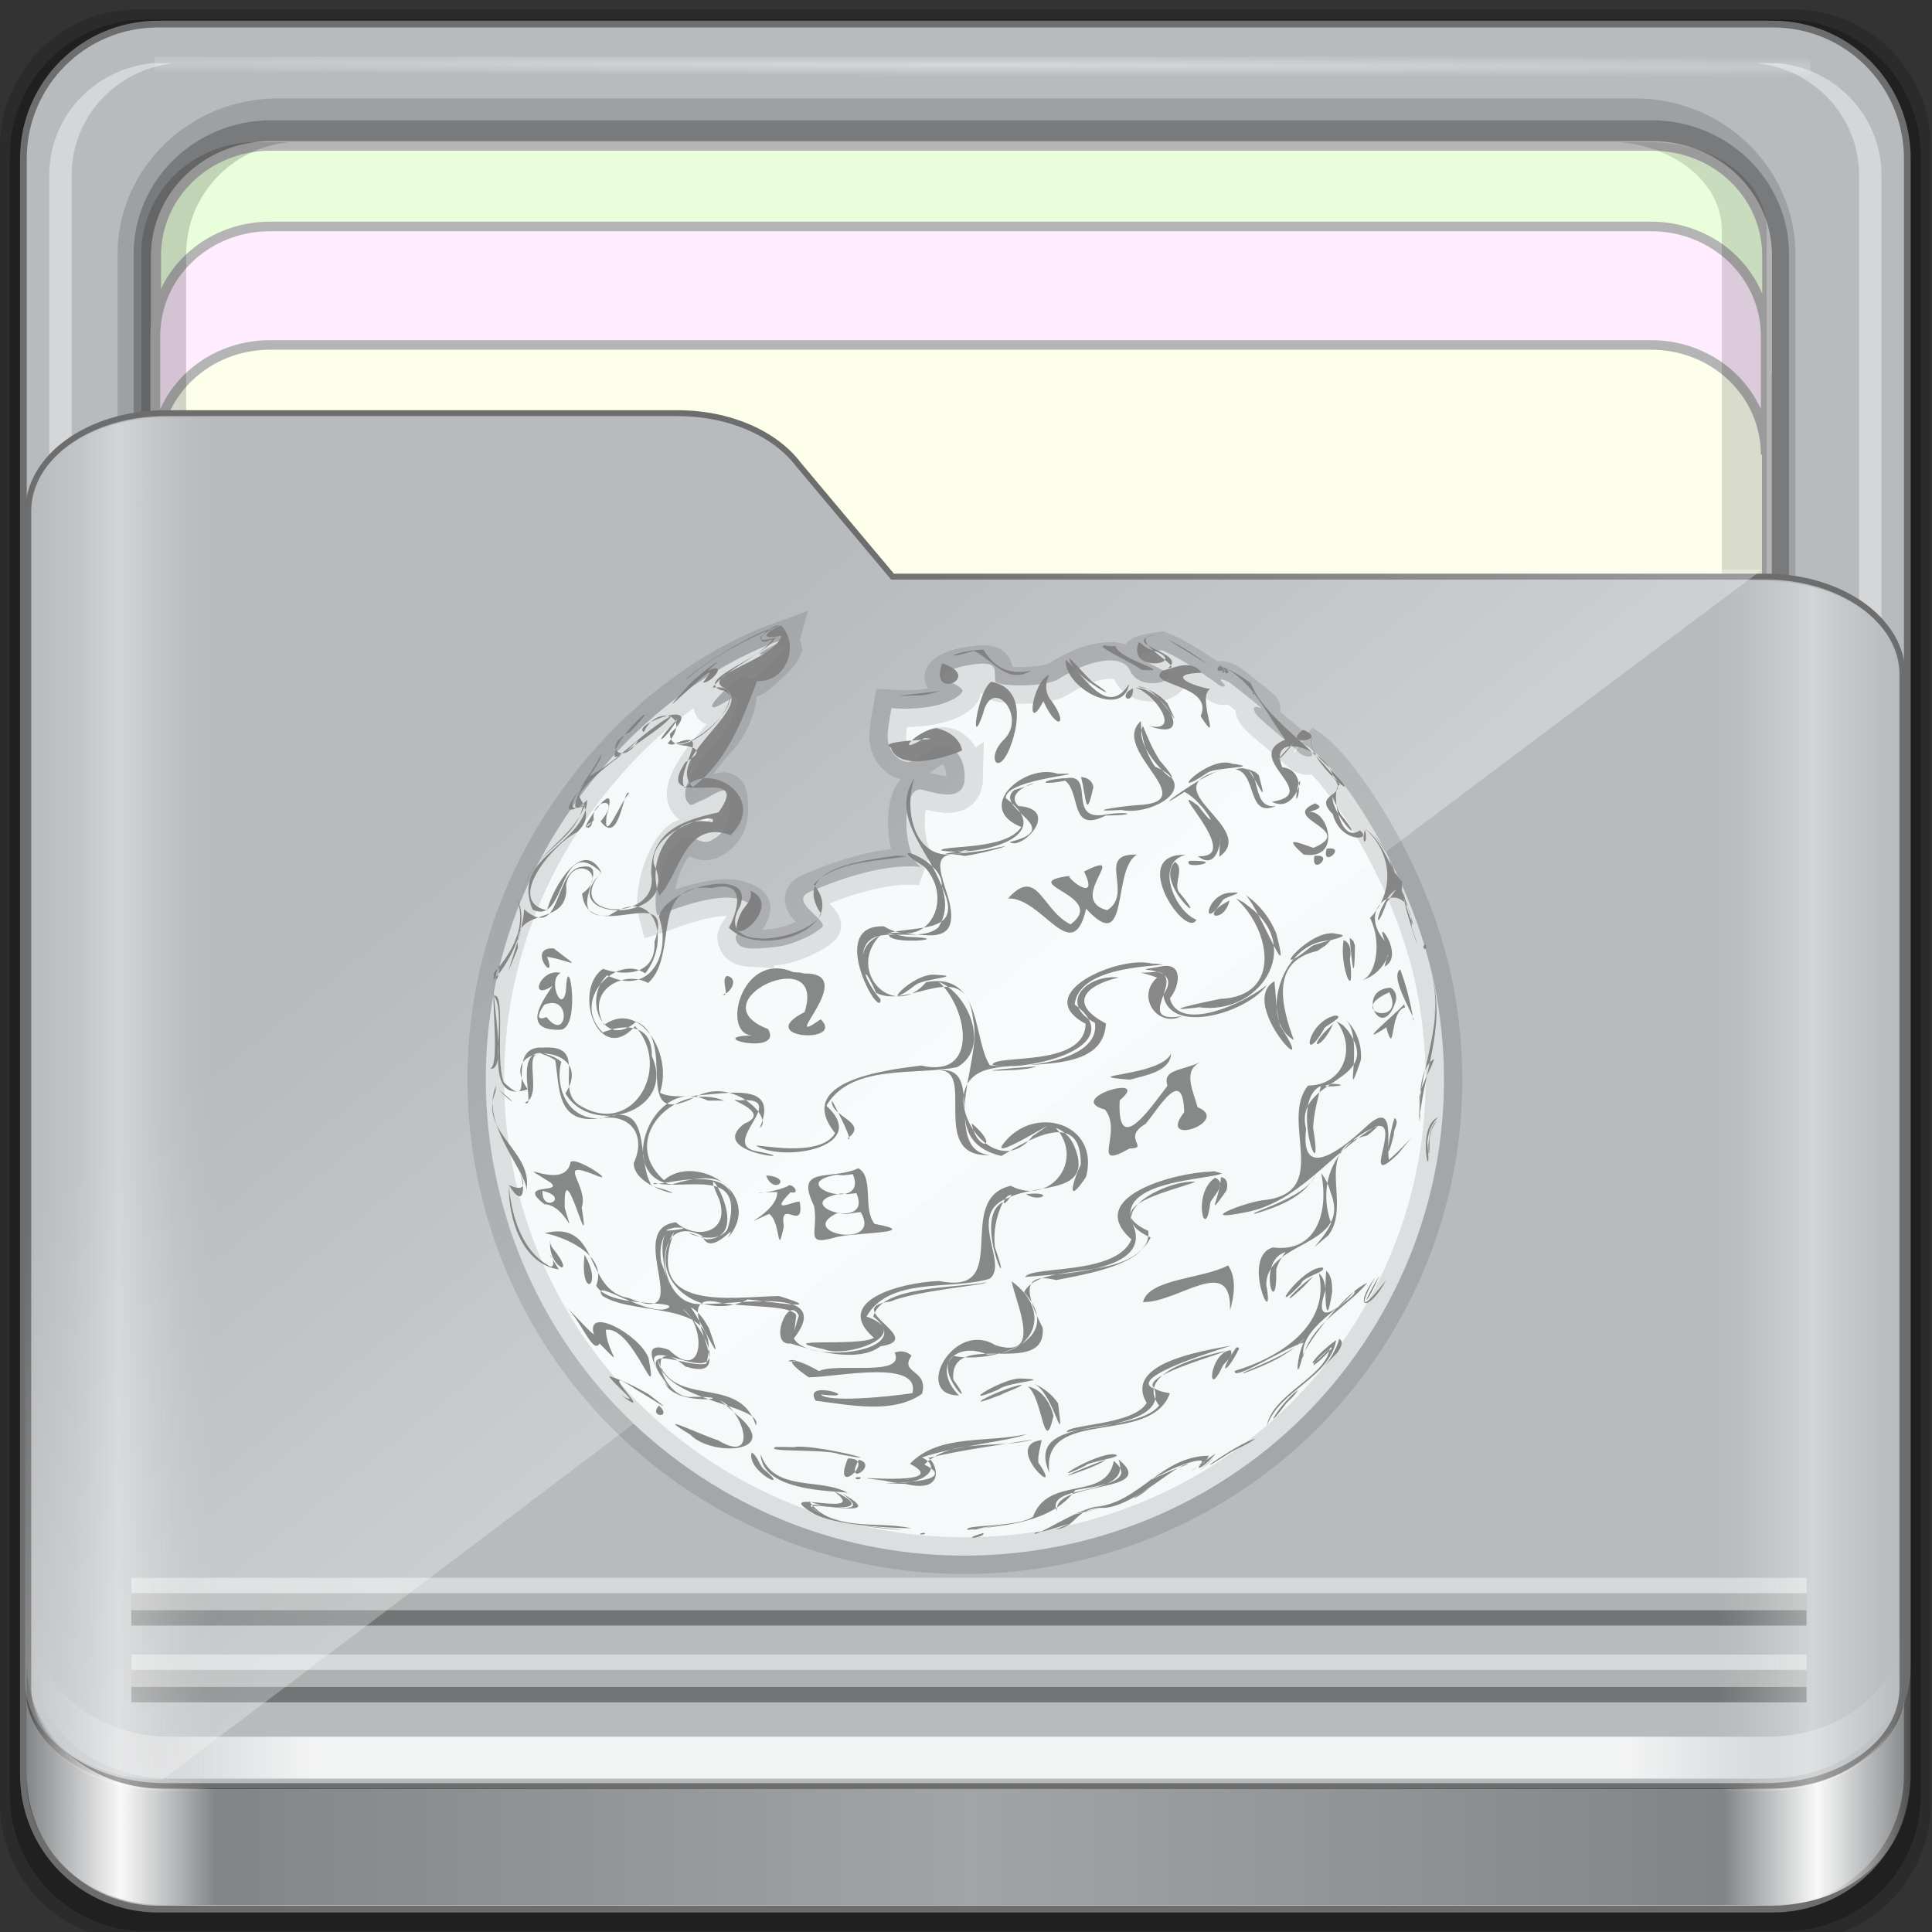<?xml version="1.0" encoding="UTF-8" standalone="no"?>
<!-- Created with Inkscape (http://www.inkscape.org/) -->

<svg
   xmlns:dc="http://purl.org/dc/elements/1.1/"
   xmlns:cc="http://creativecommons.org/ns#"
   xmlns:rdf="http://www.w3.org/1999/02/22-rdf-syntax-ns#"
   xmlns:svg="http://www.w3.org/2000/svg"
   xmlns="http://www.w3.org/2000/svg"
   xmlns:xlink="http://www.w3.org/1999/xlink"
   xmlns:sodipodi="http://sodipodi.sourceforge.net/DTD/sodipodi-0.dtd"
   xmlns:inkscape="http://www.inkscape.org/namespaces/inkscape"
   width="96px"
   height="96px"
   viewBox="0 0 64 64"
   version="1.1"
   id="SVGRoot"
   sodipodi:docname="folder-wiki.svg"
   inkscape:version="0.92.2 2405546, 2018-03-11">
  <rect x="0" y="0" width="64" height="64" fill="#333333" stroke="none"/>
  <sodipodi:namedview
     id="base"
     pagecolor="#ffffff"
     bordercolor="#666666"
     borderopacity="1.0"
     inkscape:pageopacity="0.0"
     inkscape:pageshadow="2"
     inkscape:zoom="2.758453"
     inkscape:cx="-26.498279"
     inkscape:cy="48"
     inkscape:document-units="px"
     inkscape:current-layer="g6119"
     showgrid="false"
     inkscape:showpageshadow="false"
     inkscape:pagecheckerboard="false"
     units="px"
     inkscape:window-width="1920"
     inkscape:window-height="994"
     inkscape:window-x="0"
     inkscape:window-y="21"
     inkscape:window-maximized="1"
     inkscape:lockguides="true"
     inkscape:grid-bbox="true"
     inkscape:snap-object-midpoints="true"
     inkscape:snap-page="true"
     inkscape:snap-grids="false"
     inkscape:snap-to-guides="false"
     inkscape:snap-global="false" />
  <defs
     id="defs2">
    <radialGradient
       gradientTransform="matrix(-0.007,0.689,-0.603,-0.006,82.605,-15.284)"
       gradientUnits="userSpaceOnUse"
       xlink:href="#linearGradient3414-6-1"
       id="radialGradient3038-0-9"
       fy="103.194"
       fx="74.607"
       r="71.078"
       cy="103.194"
       cx="74.607" />
    <linearGradient
       id="linearGradient3414-6-1">
      <stop
         offset="0"
         style="stop-color:#c8c8c8;stop-opacity:1"
         id="stop3416-8-1" />
      <stop
         offset="1"
         style="stop-color:#5a5a5a;stop-opacity:1"
         id="stop3418-7-9" />
    </linearGradient>
    <linearGradient
       id="linearGradient6139-0">
      <stop
         style="stop-color:#b4b9ba;stop-opacity:1"
         offset="0"
         id="stop6141-2" />
      <stop
         id="stop6151-0"
         offset="0.25"
         style="stop-color:#ffffff;stop-opacity:1;" />
      <stop
         id="stop6147-1"
         offset="0.5"
         style="stop-color:#98a0a2;stop-opacity:1" />
      <stop
         style="stop-color:#fbf9f9;stop-opacity:1;"
         offset="0.75"
         id="stop6149-4" />
      <stop
         style="stop-color:#b4b8ba;stop-opacity:1"
         offset="1"
         id="stop6143-4" />
    </linearGradient>
    <linearGradient
       id="linearGradient3832-0-6-1-1">
      <stop
         id="stop3834-6-3-7-1"
         offset="0"
         style="stop-color:#000000;stop-opacity:1;" />
      <stop
         style="stop-color:#000000;stop-opacity:0.588;"
         offset="0.1"
         id="stop3872-2-4" />
      <stop
         id="stop3844-6-2-7-6"
         offset="0.9"
         style="stop-color:#000000;stop-opacity:0.588;" />
      <stop
         id="stop3836-5-0-2-9"
         offset="1"
         style="stop-color:#000000;stop-opacity:1;" />
    </linearGradient>
    <linearGradient
       id="linearGradient3737">
      <stop
         id="stop3739"
         style="stop-color:#ffffff;stop-opacity:1"
         offset="0" />
      <stop
         id="stop3741"
         style="stop-color:#ffffff;stop-opacity:0"
         offset="1" />
    </linearGradient>
    <clipPath
       clipPathUnits="userSpaceOnUse"
       id="clipPath4156-4-1">
      <path
         style="opacity:0.6;fill:#ffffff;fill-opacity:1;stroke:none"
         d="m 27.046,-55.695 -14.214,13.321 h 0.061 l 15.653,21.771 10.231,-10.546 C 38.562,-32.302 27.468,-54.819 27.046,-55.695 Z M 9.647,-39.383 -5.241,-25.321 15.988,-7.806 26.372,-18.383 Z m 31.491,12.951 -9.741,9.714 8.945,12.458 7.781,-7.555 z m -49.84,4.379 -13.754,12.982 26.283,13.846 0.061,-0.062 -0.123,-0.062 L 13.599,-5.401 -8.702,-22.053 Z m 38.015,7.401 -9.803,9.775 11.579,9.559 7.628,-7.401 -8.669,-11.009 z m 20.187,5.674 -7.383,7.216 6.188,8.542 5.82,-6.137 z m -32.195,6.322 -9.557,9.498 13.662,7.185 7.934,-7.678 z m 23.312,2.374 -7.107,6.938 8.363,6.907 5.361,-5.674 -0.061,-0.092 -0.092,0.123 -6.464,-8.203 z m -8.73,8.542 -7.505,7.339 10.354,5.458 c 1.397,-1.321 5.675,-6.123 5.851,-6.322 z"
         id="path4158-0-8"
         inkscape:connector-curvature="0" />
    </clipPath>
    <radialGradient
       gradientTransform="matrix(-0.007,0.689,-0.603,-0.006,82.605,-15.284)"
       gradientUnits="userSpaceOnUse"
       xlink:href="#linearGradient3414-6-1"
       id="radialGradient3038-0-9-5"
       fy="103.194"
       fx="74.607"
       r="71.078"
       cy="103.194"
       cx="74.607" />
    <linearGradient
       id="linearGradient3298">
      <stop
         id="stop3300"
         offset="0"
         style="stop-color:#ffffff;stop-opacity:0.031" />
      <stop
         style="stop-color:#ffffff;stop-opacity:1;"
         offset="0.05"
         id="stop3302" />
      <stop
         id="stop3304"
         offset="0.1"
         style="stop-color:#ffffff;stop-opacity:0.024" />
      <stop
         style="stop-color:#ffffff;stop-opacity:0.281"
         offset="0.5"
         id="stop3306" />
      <stop
         id="stop3308"
         offset="0.9"
         style="stop-color:#fefefe;stop-opacity:0.016" />
      <stop
         style="stop-color:#ffffff;stop-opacity:1;"
         offset="0.95"
         id="stop3310" />
      <stop
         id="stop3312"
         offset="1"
         style="stop-color:#fdfdfd;stop-opacity:0" />
    </linearGradient>
    <linearGradient
       id="linearGradient4188">
      <stop
         id="stop4190"
         offset="0"
         style="stop-color:#ffffff;stop-opacity:0;" />
      <stop
         style="stop-color:#ffffff;stop-opacity:1;"
         offset="0.15"
         id="stop4198" />
      <stop
         style="stop-color:#ffffff;stop-opacity:1;"
         offset="0.85"
         id="stop4196" />
      <stop
         id="stop4192"
         offset="1"
         style="stop-color:#ffffff;stop-opacity:0;" />
    </linearGradient>
    <linearGradient
       id="linearGradient3832">
      <stop
         id="stop3834"
         offset="0"
         style="stop-color:#d8d8d8;stop-opacity:0;" />
      <stop
         style="stop-color:#ffffff;stop-opacity:1;"
         offset="0.05"
         id="stop3842" />
      <stop
         id="stop3846"
         offset="0.1"
         style="stop-color:#d8d8d8;stop-opacity:0;" />
      <stop
         style="stop-color:#d8d8d8;stop-opacity:0;"
         offset="0.5"
         id="stop3840" />
      <stop
         id="stop3844"
         offset="0.9"
         style="stop-color:#d8d8d8;stop-opacity:0;" />
      <stop
         style="stop-color:#ffffff;stop-opacity:1;"
         offset="0.95"
         id="stop3848" />
      <stop
         id="stop3836"
         offset="1"
         style="stop-color:#d8d8d8;stop-opacity:0;" />
    </linearGradient>
    <linearGradient
       id="linearGradient4012">
      <stop
         id="stop4014"
         offset="0"
         style="stop-color:#9a9a9a;stop-opacity:1;" />
      <stop
         id="stop4016"
         offset="1"
         style="stop-color:#6e6e6e;stop-opacity:1;" />
    </linearGradient>
    <linearGradient
       y2="80.625"
       x2="89.75"
       y1="80.625"
       x1="6.25"
       gradientTransform="matrix(1.115,0,0,1.115,6.597,1043.355)"
       gradientUnits="userSpaceOnUse"
       id="linearGradient3891"
       xlink:href="#linearGradient4188"
       inkscape:collect="always" />
    <linearGradient
       y2="84.063"
       x2="95.496"
       y1="84.063"
       x1="1.121"
       gradientUnits="userSpaceOnUse"
       id="linearGradient3893"
       xlink:href="#linearGradient3298"
       inkscape:collect="always"
       gradientTransform="matrix(0.993,0,0,0.981,12.165,1055.322)" />
    <linearGradient
       inkscape:collect="always"
       xlink:href="#linearGradient3737"
       id="linearGradient3391"
       gradientUnits="userSpaceOnUse"
       x1="44.726"
       y1="59.746"
       x2="22.635"
       y2="34.832"
       gradientTransform="matrix(0.993,0,0,0.981,11.828,1054.893)" />
    <linearGradient
       y2="47.473"
       x2="89.924"
       y1="47.473"
       x1="6.076"
       gradientTransform="matrix(1.115,0,0,1.036,-5.522,2.796)"
       gradientUnits="userSpaceOnUse"
       id="linearGradient3889"
       xlink:href="#linearGradient3832"
       inkscape:collect="always" />
    <radialGradient
       r="36.916"
       fy="-187.511"
       fx="44.659"
       cy="-187.511"
       cx="44.659"
       gradientTransform="matrix(1.699,0.004,-9.9578932e-5,0.014,-31.242,-184.992)"
       gradientUnits="userSpaceOnUse"
       id="radialGradient3885"
       xlink:href="#linearGradient3737"
       inkscape:collect="always" />
  </defs>
  <g
     id="layer1"
     inkscape:groupmode="layer"
     inkscape:label="Layer 1">
    <g
       id="g938"
       transform="matrix(0.984,0,0,0.963,-3.199,-18.562)">
      <g
         id="g1521"
         transform="matrix(0.995,0,0,1,0.645,-1.038)">
        <g
           id="g852">
          <g
             transform="matrix(0.612,0,0,0.622,-69.35,-604.465)"
             id="layer1-6"
             inkscape:label="Livello 1">
            <g
               transform="translate(21.917,-6.744)"
               inkscape:label="Livello 1"
               id="layer1-3">
              <g
                 transform="translate(-0.149,1026.105)"
                 style="display:inline"
                 id="g2574">
                <g
                   id="g1310"
                   transform="translate(95.789,134.294)" />
              </g>
            </g>
          </g>
          <g
             transform="matrix(0.639,0,0,0.65,-1.461,60.579)"
             style="display:inline"
             id="g4616">
            <g
               inkscape:label="Base"
               id="layer1-60"
               transform="matrix(1.065,0,0,1.065,6.38,-1154.695)">
              <g
                 id="g1835"
                 transform="translate(-12.119,-22.917)">
                <path
                   style="display:inline;opacity:0.15;fill:#000000;fill-opacity:1;fill-rule:nonzero;stroke:none;stroke-width:0.987;enable-background:new"
                   d="M 101.261,1049.437 H 18.976 c -3.799,0 -6.857,3.058 -6.857,6.857 v 82.286 c 0,3.799 3.058,6.857 6.857,6.857 h 82.286 c 3.799,0 6.857,-3.058 6.857,-6.857 v -82.286 c 0,-3.799 -3.058,-6.857 -6.857,-6.857 z"
                   id="path3897"
                   inkscape:connector-curvature="0" />
                <path
                   inkscape:connector-curvature="0"
                   id="path3895"
                   d="M 100.833,1049.937 H 19.404 c -3.759,0 -6.786,3.026 -6.786,6.786 v 81.429 c 0,3.759 3.026,6.786 6.786,6.786 h 81.429 c 3.759,0 6.786,-3.026 6.786,-6.786 v -81.429 c 0,-3.759 -3.026,-6.786 -6.786,-6.786 z"
                   style="display:inline;opacity:0.25;fill:#000000;fill-opacity:1;fill-rule:nonzero;stroke:none;stroke-width:0.987;enable-background:new" />
              </g>
            </g>
            <g
               id="layer7"
               inkscape:label="spalla"
               transform="matrix(1.065,0,0,1.065,6.38,-61.914)">
              <path
                 style="display:inline;fill:#b7bbbe  ;fill-opacity:1;fill-rule:nonzero;stroke:#6d6d6d;stroke-width:0.335;stroke-miterlimit:4;stroke-dasharray:none;stroke-opacity:1;enable-background:new"
                 d="M 88.142,1.166 H 7.858 c -3.706,0 -6.69,2.984 -6.69,6.691 v 80.287 c 0,3.707 2.984,6.691 6.69,6.691 h 80.283 c 3.706,0 6.69,-2.984 6.69,-6.691 V 7.856 c 0,-3.707 -2.984,-6.691 -6.69,-6.691 z"
                 id="rect2419-1"
                 inkscape:connector-curvature="0" />
            </g>
            <g
               id="layer6"
               inkscape:label="interno"
               transform="matrix(1.065,0,0,1.065,6.38,-61.914)">
              <g
                 id="g4855"
                 transform="matrix(0,-1.086,1.115,0,-0.948,206.754)"
                 style="enable-background:new">
                <path
                   sodipodi:nodetypes="sssssssss"
                   inkscape:connector-curvature="0"
                   id="path4843"
                   d="m 117.219,6.098 c -3.921,0 -7.125,3.204 -7.125,7.125 v 60.562 c 0,3.921 3.204,7.125 7.125,7.125 h 61.562 c 3.921,0 7.125,-3.204 7.125,-7.125 v -60.562 c 0,-3.921 -3.204,-7.125 -7.125,-7.125 z"
                   style="color:#000000;font-style:normal;font-variant:normal;font-weight:normal;font-stretch:normal;font-size:medium;line-height:normal;font-family:Sans;-inkscape-font-specification:Sans;text-indent:0;text-align:start;text-decoration:none;text-decoration-line:none;letter-spacing:normal;word-spacing:normal;text-transform:none;writing-mode:lr-tb;direction:ltr;baseline-shift:baseline;text-anchor:start;display:inline;overflow:visible;visibility:visible;opacity:0.137;fill:#000000;fill-opacity:1;fill-rule:nonzero;stroke:none;stroke-width:2;marker:none;enable-background:accumulate" />
                <path
                   style="color:#000000;font-style:normal;font-variant:normal;font-weight:normal;font-stretch:normal;font-size:medium;line-height:normal;font-family:Sans;-inkscape-font-specification:Sans;text-indent:0;text-align:start;text-decoration:none;text-decoration-line:none;letter-spacing:normal;word-spacing:normal;text-transform:none;writing-mode:lr-tb;direction:ltr;baseline-shift:baseline;text-anchor:start;display:inline;overflow:visible;visibility:visible;opacity:0.245;fill:#000000;fill-opacity:1;fill-rule:nonzero;stroke:none;stroke-width:2;marker:none;enable-background:accumulate"
                   d="m 117.219,6.813 c -3.379,0 -6.125,2.746 -6.125,6.125 v 61.562 c 0,3.379 2.746,6.125 6.125,6.125 h 61.562 c 3.379,0 6.125,-2.746 6.125,-6.125 v -61.562 c 0,-3.379 -2.746,-6.125 -6.125,-6.125 z"
                   id="path4849"
                   inkscape:connector-curvature="0"
                   sodipodi:nodetypes="sssssssss" />
                <path
                   style="display:inline;fill:#fdffeb;fill-opacity:1;fill-rule:nonzero;stroke:#b4b4b4;stroke-width:0.437;stroke-miterlimit:4;stroke-dasharray:none;stroke-opacity:1"
                   d="m 183.704,12.925 c 0,-2.843 -2.242,-5.119 -5.026,-5.119 h -30.722 c 2.784,0 5.026,2.276 5.026,5.119 v 61.594 c 0,2.843 -2.242,5.119 -5.026,5.119 h 30.722 c 2.784,0 5.026,-2.276 5.026,-5.119 z"
                   id="path4046"
                   inkscape:connector-curvature="0" />
                <path
                   inkscape:connector-curvature="0"
                   id="path4815"
                   d="m 115.708,79.154 v 1 c 0.262,2.594 2.46,4.594 5.125,4.594 h 61.562 c 2.665,0 4.863,-2 5.125,-4.594 v -1 c -0.262,2.594 -2.46,4.594 -5.125,4.594 h -61.562 c -2.665,0 -4.863,-2 -5.125,-4.594 z"
                   style="display:inline;opacity:0.4;fill:#ffffff;fill-opacity:1;fill-rule:nonzero;stroke:none" />
                <path
                   inkscape:connector-curvature="0"
                   id="path4820"
                   d="m 116.688,7.813 c -2.594,0.262 -4.594,2.46 -4.594,5.125 v 0.469 c 0.262,-2.594 2.46,-4.594 5.125,-4.594 h 61.562 c 2.665,0 4.863,2 5.125,4.594 v -0.469 c 0,-2.843 -2.282,-5.125 -5.125,-5.125 h -61.562 c -0.178,0 -0.358,-0.017 -0.531,0 z"
                   style="display:inline;opacity:0.5;fill:#ffffff;fill-opacity:1;fill-rule:nonzero;stroke:none" />
                <path
                   style="display:inline;opacity:0.4;fill:#ffffff;fill-opacity:1;fill-rule:nonzero;stroke:none"
                   d="m 115.708,8.643 v -1 c 0.262,-2.594 2.46,-4.594 5.125,-4.594 h 61.562 c 2.665,0 4.863,2 5.125,4.594 v 1 c -0.262,-2.594 -2.46,-4.594 -5.125,-4.594 h -61.562 c -2.665,0 -4.863,2 -5.125,4.594 z"
                   id="path3896"
                   inkscape:connector-curvature="0" />
                <rect
                   style="opacity:0.426;fill:url(#radialGradient3885);fill-opacity:1;stroke:none"
                   id="rect3902"
                   width="73.831"
                   height="0.907"
                   x="7.743"
                   y="-187.827"
                   transform="rotate(90)" />
                <path
                   inkscape:connector-curvature="0"
                   id="path3899"
                   d="m 183.733,12.934 c 0,-2.843 -2.242,-5.119 -5.026,-5.119 h -5.422 c 2.784,0 5.026,2.276 5.026,5.119 v 61.594 c 0,2.843 -2.242,5.119 -5.026,5.119 h 5.422 c 2.784,0 5.026,-2.276 5.026,-5.119 z"
                   style="display:inline;fill:#e9ffdb;fill-opacity:1;fill-rule:nonzero;stroke:#b4b4b4;stroke-width:0.437;stroke-miterlimit:4;stroke-dasharray:none;stroke-opacity:1" />
                <path
                   style="display:inline;fill:#ffecfe;fill-opacity:1;fill-rule:nonzero;stroke:#b4b4b4;stroke-width:0.437;stroke-miterlimit:4;stroke-dasharray:none;stroke-opacity:1"
                   d="m 180.049,12.896 c 0,-2.842 -2.242,-5.117 -5.026,-5.117 h -5.422 c 2.784,0 5.026,2.275 5.026,5.117 v 61.576 c 0,2.842 -2.242,5.117 -5.026,5.117 h 5.422 c 2.784,0 5.026,-2.275 5.026,-5.117 z"
                   id="path3086"
                   inkscape:connector-curvature="0" />
                <path
                   inkscape:connector-curvature="0"
                   id="path4810"
                   d="m 127.618,73.032 v 1.469 c 0,2.843 1.789,5.125 4.017,5.125 h 48.254 c 2.228,0 4.017,-2.282 4.017,-5.125 v -1.469 c -0.205,2.594 -1.928,4.594 -4.017,4.594 h -48.254 c -2.089,0 -3.812,-2 -4.017,-4.594 z"
                   style="display:inline;opacity:0.138;fill:#000000;fill-opacity:1;fill-rule:nonzero;stroke:none" />
                <path
                   style="display:inline;opacity:0.169;fill:#000000;fill-opacity:1;fill-rule:nonzero;stroke:none"
                   d="m 112.094,13.748 v -1.469 c 0,-2.843 2.282,-5.125 5.125,-5.125 h 61.562 c 2.843,0 5.125,2.282 5.125,5.125 v 1.469 c -0.262,-2.594 -2.46,-4.594 -5.125,-4.594 h -61.562 c -2.665,0 -4.863,2 -5.125,4.594 z"
                   id="path3898"
                   inkscape:connector-curvature="0" />
              </g>
            </g>
            <g
               id="layer5"
               inkscape:label="tasca"
               transform="matrix(1.065,0,0,1.065,6.38,-61.914)">
              <path
                 sodipodi:nodetypes="ssssssccssss"
                 inkscape:connector-curvature="0"
                 id="path4187"
                 d="m 1.411,83.85 c 0,2.7 3.041,4.873 6.818,4.873 H 87.771 c 3.777,0 6.818,-2.173 6.818,-4.873 V 33.495 c 0,-2.7 -3.041,-4.873 -6.818,-4.873 H 44.378 L 39.691,23.038 C 38.539,21.519 36.286,20.5 33.69,20.5 H 8.229 c -3.777,0 -6.818,2.173 -6.818,4.873 z"
                 style="display:inline;fill:#b7bbbe  ;fill-opacity:1;fill-rule:nonzero;stroke:#6d6d6d;stroke-width:0.294;stroke-miterlimit:4;stroke-dasharray:none;stroke-opacity:1;enable-background:new" />
            </g>
            <g
               id="layer3"
               inkscape:label="ombre-luci"
               style="display:inline"
               transform="matrix(1.065,0,0,1.065,6.38,-61.914)">
              <g
                 id="g1041"
                 transform="matrix(1,0,0,0.933,0,6.327)">
                <g
                   id="g913"
                   transform="translate(-11.94,-1049.596)">
                  <path
                     style="display:inline;opacity:0.831;fill:url(#linearGradient3891);fill-opacity:1;fill-rule:nonzero;stroke:none;stroke-width:1.115;enable-background:new"
                     d="m 13.566,1129.008 v 2.23 c 0,3.49 3.056,6.272 6.83,6.272 h 79.447 c 3.774,0 6.83,-2.782 6.83,-6.272 v -2.23 c 0,3.49 -3.056,6.272 -6.83,6.272 H 20.395 c -3.774,0 -6.83,-2.782 -6.83,-6.272 z"
                     id="path4045"
                     inkscape:connector-curvature="0" />
                  <path
                     inkscape:connector-curvature="0"
                     id="path4114"
                     d="m 18.476,1132.583 h 83.286 v 0 0"
                     style="opacity:0.375;fill:none;stroke:#000000;stroke-width:1.727px;stroke-linecap:butt;stroke-linejoin:miter;stroke-opacity:1;enable-background:new" />
                  <path
                     style="opacity:0.435;fill:none;stroke:#ffffff;stroke-width:1.727px;stroke-linecap:butt;stroke-linejoin:miter;stroke-opacity:1;enable-background:new"
                     d="m 18.476,1131.766 h 83.286 v 0 0"
                     id="path4110"
                     inkscape:connector-curvature="0" />
                  <path
                     style="opacity:0.375;fill:none;stroke:#000000;stroke-width:1.727px;stroke-linecap:butt;stroke-linejoin:miter;stroke-opacity:1;enable-background:new"
                     d="m 18.476,1128.496 h 83.286 v 0 0"
                     id="path4116"
                     inkscape:connector-curvature="0" />
                  <path
                     inkscape:connector-curvature="0"
                     id="path4112"
                     d="m 18.476,1127.679 h 83.286 v 0 0"
                     style="opacity:0.435;fill:none;stroke:#ffffff;stroke-width:1.727px;stroke-linecap:butt;stroke-linejoin:miter;stroke-opacity:1;enable-background:new" />
                  <path
                     style="display:inline;opacity:0.3;fill:#000000;fill-opacity:1;fill-rule:nonzero;stroke:none;stroke-width:0.987;enable-background:new"
                     d="m 13.277,1131.369 v 6.238 c 0,3.678 2.994,6.633 6.7,6.633 h 80.281 c 3.706,0 6.7,-2.955 6.7,-6.633 v -6.238 c 0,3.678 -2.994,6.664 -6.7,6.664 H 19.978 c -3.706,0 -6.7,-2.986 -6.7,-6.664 z"
                     id="path3871"
                     inkscape:connector-curvature="0" />
                  <path
                     inkscape:connector-curvature="0"
                     id="path3876"
                     d="m 13.277,1131.369 v 6.238 c 0,3.678 2.994,6.633 6.7,6.633 h 80.281 c 3.706,0 6.7,-2.955 6.7,-6.633 v -6.238 c 0,3.678 -2.994,6.664 -6.7,6.664 H 19.978 c -3.706,0 -6.7,-2.986 -6.7,-6.664 z"
                     style="display:inline;opacity:0.951;fill:url(#linearGradient3893);fill-opacity:1;fill-rule:nonzero;stroke:none;stroke-width:0.987;enable-background:new" />
                  <path
                     sodipodi:nodetypes="sccccssss"
                     inkscape:connector-curvature="0"
                     id="path3355"
                     d="m 13.193,1132.344 c 0,2.895 3.041,5.226 6.818,5.226 49.601,-40.026 39.172,-32.106 79.542,-64.449 H 56.16 l -4.687,-5.988 c -1.152,-1.629 -3.404,-2.722 -6.001,-2.722 H 20.01 c -3.777,0 -6.818,2.331 -6.818,5.226 z"
                     style="display:inline;opacity:0.332;fill:url(#linearGradient3391);fill-opacity:1;fill-rule:nonzero;stroke:none;stroke-width:0.987;enable-background:new" />
                </g>
                <path
                   sodipodi:nodetypes="ssssssccssss"
                   inkscape:connector-curvature="0"
                   id="path3262"
                   d="m 1.411,83.354 c 0,2.895 3.041,5.226 6.818,5.226 H 87.771 c 3.777,0 6.818,-2.331 6.818,-5.226 v -53.998 c 0,-2.895 -3.041,-5.226 -6.818,-5.226 H 44.378 l -4.687,-5.988 c -1.152,-1.629 -3.404,-2.722 -6.001,-2.722 H 8.229 c -3.777,0 -6.818,2.331 -6.818,5.226 z"
                   style="display:inline;opacity:0.381;fill:url(#linearGradient3889);fill-opacity:1;fill-rule:nonzero;stroke:none;stroke-width:0.987;enable-background:new" />
              </g>
            </g>
            <g
               transform="translate(-1.327,-6.496)"
               style="display:inline"
               id="g6119">
              <g
                 id="g919"
                 transform="translate(-0.084)">
                <path
                   d="m 47.636,-5.253 c -0.306,-0.016 -0.825,-0.026 -0.89,-0.58 -0.033,-0.278 1.109,-1.304 0.823,-1.713 -0.071,-0.102 -0.279,-0.212 -0.769,-0.351 -0.584,-0.129 -1.631,-0.045 -3.439,0.607 -0.081,0.029 0.024,-0.01 -0.04,0.013 -0.07,0.025 -0.034,0.01 -0.081,0.027 0.056,-0.019 -0.081,0.034 -0.324,0.121 -0.02,0.01 -0.034,0.018 -0.324,0.108 -0.397,-1.428 0.673,-4.063 1.578,-4.153 0.368,-0.037 0.78,0.477 1.308,0.189 0.951,-0.519 1.049,-1.313 0.917,-2.292 -0.1,-0.746 -0.871,-0.041 -1.389,0.162 -0.563,0.22 -0.574,0.352 -0.728,0.202 -0.469,-0.455 -0.209,-1.485 1.632,-3.519 0.646,-0.714 0.937,-1.73 0.971,-2.077 0.039,-0.399 -1.246,0.718 -1.375,0.445 -0.09,-0.19 1.03,-1.28 1.605,-1.578 0.267,-0.138 0.268,0.157 0.458,0.135 0.248,-0.028 1.801,-1.445 1.699,-1.672 -0.067,-0.148 -1.188,0.499 -1.241,0.337 -0.028,-0.087 1.16,-0.688 1.16,-0.688 0,0 -0.006,-0.03 0,-0.054 -0.467,0.168 -6.614,2.131 -11.448,9.372 -7.736,11.586 -4.537,27.217 7.133,34.897 11.67,7.68 27.418,4.507 35.154,-7.079 3.868,-5.793 5.008,-12.609 3.722,-18.932 -1.287,-6.323 -5.384,-11.999 -6.904,-12.729 0.304,0.297 0.504,0.485 0.418,0.593 -0.05,0.063 -0.421,0.134 -0.769,-0.243 -0.347,-0.377 -1.975,-1.64 -2.171,-1.928 -0.196,-0.289 -0.159,-0.387 -0.054,-0.405 0.105,-0.018 0.279,0.042 0.351,0.081 0.072,0.039 -1.589,-1.289 -1.699,-1.362 -0.11,-0.073 -0.414,-0.196 -0.472,-0.175 -0.102,0.036 0.265,0.289 0.202,0.351 -0.057,0.057 -0.228,0.025 -0.364,-0.094 -0.068,-0.06 -1.884,-1.38 -2.994,-1.807 -0.657,0.099 -1.076,0.162 -1.146,0.297 -0.1,0.193 1.48,0.829 1.564,0.984 0.088,0.163 -0.249,0.402 -0.566,0.445 -0.993,0.135 -1.378,-0.348 -1.497,-0.62 -0.417,-0.958 -2.211,-0.606 -3.789,0.418 -0.681,0.442 -3.346,0.437 -3.371,0.094 -0.048,-0.659 0.196,-1.093 -1.416,-0.823 -1.134,0.19 -1.437,0.593 -1.335,0.674 0.189,0.152 0.963,0.424 1.025,0.674 0.042,0.17 -0.971,1.122 -3.762,0.93 -0.278,1.482 -0.266,1.81 0.013,2.265 0.279,0.455 0.727,0.631 0.984,0.566 0.592,-0.15 1.178,-0.854 1.618,-0.863 0.769,-0.016 1.291,0.725 1.254,1.726 0.003,-0.002 0.01,0.002 0.013,0 -6.87e-4,0.035 -0.011,0.062 -0.013,0.094 -0.002,0.014 0.002,0.027 0,0.04 -0.123,1.107 -1.396,0.695 -2.252,0.485 -1.089,-0.267 -1.097,3.385 -0.067,4.086 -2.014,-0.214 -4.563,0.744 -5.906,1.335 -1.108,0.487 1.047,1.512 0.674,1.861 -0.438,0.41 -1.349,0.8 -2.05,0.971 -0.394,0.096 -1.338,0.164 -1.632,0.148 z"
                   inkscape:connector-curvature="0"
                   id="path9071"
                   style="opacity:0.914;fill:#fbfeff;fill-opacity:1;fill-rule:nonzero;stroke:#000000;stroke-width:1.942;stroke-miterlimit:4;stroke-dasharray:none;stroke-opacity:0.118" />
                <path
                   d="m 49.235,-21.734 c -9.264,3.778 -15.778,12.724 -15.778,23.29 0,13.958 11.393,25.283 25.432,25.283 14.039,0 25.432,-11.325 25.432,-25.283 0,-6.624 -2.572,-12.642 -6.769,-17.152 -0.29,0.299 -0.775,0.262 -1.456,-0.472 -0.511,-0.55 -2.46,-2.156 -1.578,-1.928 0.718,0.185 -1.728,-1.72 -1.91,-1.491 -0.195,0.245 -0.055,0.079 -0.195,0.247 -1.271,-0.82 -2.748,-2.097 -3.612,-1.723 -0.634,0.274 -0.594,0.095 -0.522,0.383 0.072,0.288 0.426,0.986 0.951,1.256 -0.011,9.82e-4 -0.038,0.09 -0.786,-0.024 -0.881,-0.135 -0.512,-1.127 -1.545,-1.113 -0.593,0.008 -1.249,-0.027 -1.712,0.28 -1.476,0.978 -2.554,0.911 -4.061,0.966 -1.151,0.042 -0.009,-0.9 -1.023,-1.047 -0.45,-0.066 -1.419,0.012 -1.885,0.286 -0.366,0.215 -0.515,0.014 -0.286,1.733 -1.09,0.486 -2.494,0.152 -2.764,0.395 -0.23,0.207 -0.51,2.254 0.253,3.284 0.967,1.306 1.922,-0.878 2.835,-0.344 0.275,0.16 0.677,0.656 0.566,0.742 -0.485,0.375 -0.805,-0.024 -2.023,0.27 -0.508,0.122 -2.238,1.11 -3.678,1.037 0.054,-0.079 0.152,-0.054 0.26,-0.41 0.172,-0.566 -0.925,-1.169 -2.515,0.01 -0.121,0.09 0.235,0.496 0.405,0.752 -0.627,0.163 -1.667,0.94 -4.035,0.837 0.143,-1.038 -0.844,-1.986 -1.092,-1.964 -0.349,0.031 -0.714,0.391 -1.105,0.581 0.473,-0.851 0.554,-1.087 0.833,-1.408 0.87,-1.002 1.374,-1.474 1.706,-2.76 0.033,-0.128 0.185,-0.059 -0.39,-0.839 1.089,-1.001 0.688,-0.3 1.151,-0.448 0.461,-0.148 1.435,-1.446 1.242,-1.825 -0.253,-0.497 0.041,-0.574 -0.344,-1.401 z"
                   inkscape:connector-curvature="0"
                   id="path2240"
                   style="fill:none;stroke:none;stroke-width:0.771" />
                <g
                   style="stroke:none"
                   transform="matrix(0.702,0,0,0.702,25.055,-7.25)"
                   id="g1288">
                  <path
                     inkscape:connector-curvature="0"
                     id="path17778"
                     d="m 34.246,-21.53 c -1.242,0.028 -2.299,2.034 -0.315,0.902 -0.775,1.509 -6.117,3.169 -4.177,3.981 2.828,0.444 -3.684,6.04 -3.812,3.31 3.057,-2.878 -3.017,-0.697 -1.963,-0.144 0.975,-2.114 3.681,-1.292 1.79,0.869 2.485,0.936 6.86,-4.63 3.393,-4.219 1.134,-1.51 3.851,-2.445 4.554,-3.715 -1.996,0.474 -0.442,-0.576 0.357,-0.891 z m -10.708,8.664 c -1.024,2.015 -2.919,0.495 -0.603,-0.617 3.114,-3.254 -1.324,0.39 -1.167,1.884 0.754,-0.064 1.237,-0.824 1.77,-1.267 z m 10.792,-8.646 c -1.302,0.555 -1.649,1.121 0.024,0.767 -0.474,1.842 -6.258,2.961 -4.271,3.988 2.414,1.381 -4.664,5.22 -2.407,7.421 2.698,-2.007 3.793,-5.309 4.845,-7.989 2.15,0.155 3.274,-2.664 1.81,-4.187 z m -0.355,0.076 c -2.285,0.682 -6.575,3.528 -6.872,4.055 2.028,-1.75 4.435,-2.983 6.872,-4.055 z m 28.533,0.618 c -2.39,0.315 2.387,2.555 1.006,2.511 1.596,-1.111 -3.817,-1.805 -1.006,-2.511 z m 0.582,2.719 c -1.381,1.117 3.955,1.019 2.882,3.426 1.696,2.619 -0.347,-1.523 0.724,-2.045 -1.641,-0.306 -3.323,-1.155 -0.63,-1.228 -0.858,-1.043 -1.922,-0.411 -2.976,-0.152 z m 0.382,-2.373 c 1.293,0.816 4.739,2.99 1.635,0.914 -0.529,-0.332 -1.074,-0.64 -1.635,-0.914 z m -2.164,0.209 c -1.027,2.527 4.309,1.566 0.775,0.533 -0.271,-0.16 -0.526,-0.341 -0.775,-0.533 z m -2.168,0.315 c -1.995,-0.347 1.991,1.351 2.343,1.778 2.803,0.232 -1.661,-0.708 -1.938,-1.795 z m -9.548,0.262 c -1.949,0.027 -3.606,0.925 -0.723,0.097 1.438,0.645 2.464,2.572 4.328,1.488 -1.941,0.401 -2.902,-0.465 -3.605,-1.585 z m 6.46,0.622 c 0.152,1.456 4.851,3.837 1.722,1.777 -0.592,-0.575 -1.113,-1.219 -1.722,-1.777 z m -0.253,0.142 c -0.146,2.11 4.308,4.492 4.784,1.818 -1.694,2.663 -3.479,-0.784 -4.784,-1.818 z m -9.313,0.129 v 0.093 z m -0.009,0.138 c -1.058,2.897 3.204,1.022 0,0 z m 20.962,0.147 c 2.497,1.127 3.423,3.612 4.929,5.597 -3.407,1.383 2.901,4.051 -1.011,4.69 1.804,0.962 2.412,-2.364 1.996,-1.374 -0.689,3.019 1.162,-0.947 -1.227,-1.232 -1.155,-2.898 3.624,-1.299 3.82,0.759 1.407,1.52 -1.669,1.136 0.002,2.793 0.568,2.192 3.085,2.003 2.035,1.214 -1.618,1.143 -2.227,-3.282 -1.51,-3.434 -1.862,-2.938 -5.569,-4.825 -6.721,-7.665 -0.707,-0.55 -1.503,-0.975 -2.314,-1.348 z m 0.271,0.267 c -0.259,0.494 0.286,0.141 0,0 z m 0.031,0.24 c -0.32,-0.101 -0.05,0.192 0,0 z m -0.32,-0.48 c -0.699,0.615 0.928,0.424 0,0 z m 0.302,0.116 c -0.102,0.733 0.817,0.468 0,0 z m -0.631,0.156 c 0.385,0.2 0.877,0.455 0,0 z M 54.573,-17.789 c -1.286,0.423 -1.865,4.661 -0.462,1.986 1.085,2.397 2.018,1.743 0.418,-0.277 -0.28,-0.53 -0.283,-1.197 0.044,-1.709 z m -4.399,0.524 c -1.007,0.634 -1.672,5.418 -0.615,2.413 0.671,-2.925 3.361,0.166 1.581,1.941 -1.386,1.353 -0.451,2.888 0.463,0.589 0.904,-2.372 0.714,-4.584 -1.429,-4.943 z m 11.05,0.369 c 1.663,-0.154 3.783,4.503 2.248,1.262 -0.577,-0.66 -1.383,-1.116 -2.248,-1.262 z m -0.156,0.107 c 1.243,0.216 3.627,3.435 0.995,2.848 3.846,1.38 0.798,-3.044 -0.995,-2.848 z m -0.191,0.018 c -1.279,0.609 0.014,1.412 0,0 z m -14.582,0.191 c -1.733,0.272 -4.904,0.425 -1.427,0.34 0.487,-0.055 0.97,-0.162 1.427,-0.34 z m 23.726,0.12 c 0.004,0.387 -0.29,-0.12 0,0 z m -27.458,0.418 c -0.145,1.083 -0.032,0.241 0,0 z m -16.493,1.328 c -2.235,1.266 -3.972,3.345 -6.136,4.531 -0.695,0.626 -2.042,3.672 -0.227,1.827 -0.166,3.467 -5.798,4.19 -4.129,8.256 2.623,1.308 1.892,-5.856 5.191,-2.786 -3.84,3.813 6.28,3.977 3.956,-0.639 -0.412,-2.571 5.149,-4.116 4.408,-3.143 -2.928,-0.732 -5.063,2.744 -3.995,5.524 1.5,-1.423 1.904,-5.835 5.379,-4.559 2.893,-2.775 -1.589,-5.705 -3.455,-3.55 -0.821,-1.351 2.421,-4.752 -0.94,-3.269 -1.607,0.045 3.866,-0.286 0.984,1.328 -2.637,3.968 5.333,-0.129 2.498,3.774 -2.545,0.559 -5.128,1.348 -5.07,4.64 0.681,3.737 -6.84,3.423 -3.767,-0.142 -1.411,-2.638 -3.668,1.185 -4.091,2.883 -3.237,-0.682 0.533,-5.064 2.259,-5.885 1.475,-1.339 0.093,-2.502 0.152,-2.801 1.45,-2.36 6.389,-4.884 6.983,-5.989 z m 0.489,0.204 c -2.233,2.311 -1.061,1.868 0,0 z m 34.904,0.209 c -2.412,2.174 4.877,6.114 -0.255,6.333 -1.367,0.095 -4.235,0.546 -1.215,0.367 2.193,0.476 6.195,-1.706 2.541,-3.268 -0.69,-0.994 -1.046,-2.227 -1.072,-3.432 z m 0.156,0.36 c -0.969,1.857 4.23,6.012 1.273,2.611 -0.531,-0.814 -0.91,-1.713 -1.273,-2.611 z m -19.292,0.169 0.053,0.208 z m 0.053,0.209 0.069,0.158 z m 3.679,-0.204 c -1.456,0.111 -3.368,2.232 -0.901,0.744 2.023,0.139 -3.789,0.117 -2.556,0.709 0.713,2.19 5.5,0.252 5.377,0.207 -0.189,-0.942 -1.051,-1.455 -1.92,-1.66 z m 27.645,0.12 c -1.738,1.237 2.055,0.861 0,0 z m 0.693,0.56 c -0.941,1.368 4.753,5.977 1.349,2.381 -0.542,-0.659 -1.751,-1.358 -1.349,-2.381 z m -1.324,0.333 c -1.754,1.698 -1.383,1.772 0,0 z m -52.348,0.951 c -0.181,0.931 -3.792,5.006 -1.204,3.857 -1.043,2.795 -4.19,3.648 -4.763,6.899 0.507,-3.403 4.087,-4.006 4.635,-6.929 -3.16,1.654 1.688,-3.063 1.333,-3.827 z m 47.616,0.711 c -1.814,-0.683 -5.224,2.968 -1.824,0.668 0.625,-0.427 4.255,-0.34 1.824,-0.668 z m 1.173,0.382 c 0.918,1.244 1.529,3.01 0.853,0.507 l -0.239,-0.236 z m -0.92,0.044 c 1.667,0.273 0.835,3.721 3.052,2.768 -2.116,0.269 -0.776,-3.42 -3.052,-2.768 z m -0.951,0.049 c -1.35,0.142 -6.265,3.865 -2.892,1.657 1.479,0.713 2.999,3.643 1.021,1.022 -2.763,-2.035 3.619,4.008 -0.008,3.821 2.061,1.637 1.75,-3.834 1.616,0.043 3.084,-2.189 -5.397,-5.228 0.263,-6.543 z m -12.458,0.284 c -2.461,-0.836 -6.375,2.561 -2.737,4.017 -1.163,1.787 -5.86,1.341 -6.058,1.766 2.644,0.49 8.971,-0.948 4.886,-3.939 -0.074,-1.529 7.24,-1.886 3.909,-1.843 z m -3.617,5.145 c 0.897,0.702 3.952,-2.491 0.648,-2.714 -1.428,-1.431 3.461,-2.33 -0.313,-1.198 -1.63,1.396 4.047,2.873 -0.334,3.912 z m 5.385,-4.892 c 0.399,1.536 0.349,3.387 0.927,0.759 -0.037,-0.456 -0.496,-0.769 -0.927,-0.759 z m -12.574,0.08 c -2.602,4.025 4.164,7.448 1.814,11.249 -1.584,1.407 -5.475,-0.674 -5.702,2.142 0.592,-3.549 8.458,-0.171 5.94,-5.252 0.279,-2.001 -4.859,-3.629 -1.302,-1.47 2.347,2.516 0.203,6.449 -3.043,4.504 -4.422,-0.178 -0.195,7.252 -0.256,5.501 -1.373,-1.586 -1.496,-3.101 -0.33,-0.485 2.484,1.299 6.767,-2.933 7.311,2 0.769,3.352 -3.051,9.085 2.139,10.292 1.956,-1.191 6.039,-3.649 5.983,0.643 -0.742,1.598 -1.02,3.073 0.399,0.932 1.069,-4.075 -3.977,-5.54 -6.267,-2.462 -1.116,1.509 5.906,-3.08 2.246,-0.622 -3.151,4.037 -7.924,-3.908 -3.313,-5.031 2.766,-0.692 8.635,0.431 8.831,-3.447 C 55.933,6.991 57.289,5.595 59.81,5.028 57.466,4.754 55.134,6.939 58.001,8.449 c 0.419,2.91 -5.549,3.49 -7.923,3.198 C 48.788,9.723 49.509,4.589 45.269,5.378 42.773,8.31 39.276,4.58 41.729,1.928 43.418,0.852 47.879,3.589 47.061,-0.478 46.646,-2.376 45.174,-4.783 48.184,-4.135 c 1.529,-0.196 4.98,-1.218 1.58,-0.437 -1.785,0.293 -5.059,0.506 -1.304,-0.015 -3.726,1.577 -5.034,-2.507 -4.079,-5.413 z m 10.672,26.365 c 2.211,2.467 -0.449,5.904 -3.405,4.366 -4.372,1.02 0.254,8.347 -5.385,7.178 -2.952,0.1 -8.109,1.533 -4.93,4.28 -1.061,0.693 -8,-0.055 -3.761,0.868 1.66,0.714 6.932,-1.124 3.205,-2.472 1.745,-3.034 6.311,-1.956 9.279,-2.844 1.514,-1.124 -1.878,-4.988 1.477,-6.127 2.136,-1.097 6.534,-0.157 4.871,-3.965 -0.258,-0.582 -0.746,-1.069 -1.351,-1.284 z m -4.461,2.053 c -4.391,0.24 -0.615,-6.81 -4.327,-6.382 2.752,-0.053 -0.758,6.471 3.668,6.38 l 0.659,0.003 z m 5.256,-28.418 c -1.814,0.073 -2.335,0.627 -0.093,0.191 1.221,0.93 0.299,4.017 3.065,2.625 2.684,-0.018 1.701,-0.376 -0.293,-0.03 -2.562,0.276 -0.514,-3.157 -2.679,-2.785 z m -32.985,1.155 c -0.581,0.494 -1.964,4.056 -1.695,1.675 1.247,-4.019 -3.112,2.739 -0.967,0.331 -0.29,-1.545 2.254,-1.931 0.516,0.096 1.458,1.984 1.739,-2.721 2.146,-2.101 z m 53.023,0.218 c 0.155,1.777 2.841,4.051 0.63,1.334 -0.226,-0.438 -0.38,-0.908 -0.63,-1.334 z m -1.28,0.529 c -2.761,1.169 3.212,1.983 -0.124,3.35 -1.362,-0.475 -2.266,-0.852 -0.741,0.505 2.905,0.456 1.879,-3.353 0.443,-3.207 0.298,-0.135 1.245,-0.296 0.421,-0.648 z M 20.082,-6.703 c -0.052,0.714 -0.91,0.438 0,0 z m 58.301,0.511 c 2.114,1.897 2.204,4.825 0.367,6.733 0.925,1.804 0.463,4.415 -0.671,4.711 2.235,-0.591 2.32,-3.426 1.774,-1.051 1.595,-0.811 -0.846,-3.985 0.007,-1.933 -2.479,-2.859 2.057,-5.144 2.037,-1.019 1.28,3.69 -0.951,-2.112 -0.722,-3.424 -1.053,-1.188 -1.389,-2.99 -2.792,-4.017 z m -0.031,0.08 c -0.299,1.385 0.307,0.985 0,0 z m 0.715,0.333 c 1.348,2.159 0.98,1.365 0,0 z M 75.482,-4.686 c -0.448,1.552 1.624,-0.223 0,0 z m -14.315,0.453 c -3.176,-0.122 -0.179,2.904 -2.246,4.188 -3.143,-0.808 1.881,-4.719 -1.741,-2.922 1.172,2.41 -1.166,0.637 -1.129,0.337 -4.177,0.577 3.023,1.488 0.111,3.653 -2.195,-1.081 -2.481,-4.434 -4.715,-1.956 2.589,-0.101 4.857,5.275 5.89,0.775 3.335,3.656 1.904,-2.947 3.83,-4.075 z m 3.666,0.018 c -4.395,-0.152 0.026,6.429 0.823,4.888 -1.628,-0.632 -3.189,-4.301 -0.823,-4.888 z m -21.78,0.049 C 40.52,-3.768 34.982,-3.262 37.352,0.247 36.298,2.279 29.154,3.322 31.236,-0.352 32.424,-3.475 25.534,-1.713 25.115,0.463 26.073,3.133 24.514,6.495 21.205,4.864 c -1.922,1.812 -0.2,5.664 2.189,3.495 3.247,1.337 -0.53,8.188 4.43,5.702 2.864,-1.646 5.989,1.616 4.9,2.302 1.983,-4.689 -5.426,-1.483 -7.536,-2.654 1.035,-2.954 -1.579,-7.021 -4.21,-5.105 -1.46,-2.605 1.482,-4.179 3.322,-3.161 2.358,-2.121 0.012,-7.641 4.792,-7.159 2.861,-0.7 1.826,1.998 1.301,2.988 2.306,2.376 9.17,0.111 6.4,-3.262 1.654,-1.835 5.235,-1.752 7.043,-2.125 l -0.785,-0.05 z m 31.501,0.031 c -0.284,1.603 1.626,-0.221 0,0 z m 5.585,0.098 c 0.42,1.289 1.034,2.122 0,0 z m -15.022,0.267 c -0.579,0.761 3.068,-0.049 0,0 z m -1.075,0.08 c -1.662,1.592 3.029,5.502 0.262,2.233 -0.353,-0.685 0.468,-1.727 -0.262,-2.233 z m -44.692,0.364 c -2.213,0.143 -1.524,5.704 -4.412,3.208 0.028,1.705 -2.287,7.424 -0.455,2.913 -0.464,-3.38 3.944,-1.353 3.633,-4.767 0.435,-2.324 3.364,-0.893 1.204,0.682 0.46,4.078 7.141,-1.155 5.462,3.632 0.125,2.664 -2.495,2.536 -3.891,2.029 -2.344,1.657 -0.321,7.405 2.427,4.321 2.862,3.137 -0.247,8.569 -4.317,5.885 -1.73,-1.295 0.828,-4.524 -2.647,-4.261 -3.074,-0.203 -0.194,5.209 -2.948,2.606 -0.658,-1.727 0.174,-6.794 -0.734,-6.515 1.215,1.658 -1.243,8.369 2.543,7.049 -2.675,-3.749 5.321,-3.515 2.847,0.302 1.91,3.334 8.421,1.409 6.517,-2.809 0.049,-2.662 -2.438,-2.327 -3.697,-1.773 -2.487,-2.449 1.083,-5.949 3.198,-4.459 1.967,-2.455 0.79,-6.734 -2.743,-4.355 -3.737,0.229 0.444,-4.024 -1.985,-3.688 z m 61.74,1.515 c 0.3,1.564 1.573,4.736 0.444,1.331 L 81.315,-1.147 Z m -0.395,0.222 c -1.427,0.978 -1.818,4.032 -0.687,0.963 0.235,-0.317 0.462,-0.639 0.687,-0.963 z m -12.365,0.222 c -1.984,-0.033 -2.35,3.147 -0.713,0.602 0.084,-0.277 1.965,-0.682 0.713,-0.602 z m 1.057,0.191 c 1.11,1.173 3.511,7.548 2.281,2.848 C 71.196,0.535 70.407,-0.481 69.386,-1.176 Z M 14.382,-0.954 C 15.32,1.421 13.575,3.675 12.666,4.683 c -0.202,2.485 0.46,6.879 -0.278,7.224 1.326,0.165 0.108,-4.905 0.26,-6.707 0.84,-0.818 2.925,-4.058 1.734,-6.155 z m 54.245,0.013 c 2.583,2.284 3.592,7.395 -1.189,7.583 -1.397,0.286 -4.969,1.06 -1.585,0.629 4.511,0.627 7.931,-4.446 3.809,-7.555 l -0.49,-0.374 z m -0.475,0.16 c -2.467,1.271 -0.386,1.781 0,0 z M 42.47,1.734 c -0.295,0.927 5.508,0.354 1.347,0.226 C 43.371,1.873 42.927,1.758 42.47,1.734 Z m 33.78,0.013 C 74.303,1.144 70.766,5.533 74.208,2.782 74.452,2.381 77.873,1.913 76.251,1.747 Z m 0.964,0.284 c 0.185,2.151 0.365,3.609 0.397,0.578 L 77.486,2.265 Z M 76.757,2.205 c -0.356,1.934 0.91,4.975 0.473,1.465 0.089,-0.511 0.121,-1.227 -0.473,-1.465 z m -0.982,0.031 c -3.762,0.059 -5.432,6.05 -2.777,7.495 -0.935,-2.548 -1.794,-5.922 1.773,-6.703 l 0.605,-0.402 z m 7.131,0.289 c -0.409,0.317 0.312,0.595 0,0 z m -65.735,0.302 c -2.125,-0.094 0.341,2.884 -0.489,0.64 1.93,0.312 2.773,1.124 0.489,-0.64 z m 45.115,1.151 c -2.412,-0.647 -9.264,2.255 -4.987,4.54 -0.06,3.352 -6.968,2.254 -7.021,3.1 2.716,0.537 10.466,-1.362 6.192,-4.558 0.312,-2.77 5.532,-2.848 6.684,-3.004 L 62.623,3.988 Z m -49.251,0.142 c -0.57,1.445 0.1,1.33 0,0 z m 49.913,0.08 C 59.609,4.758 64.93,3.81 63.153,6.335 63.644,9.471 69.58,7.635 70.968,5.591 69.221,7.01 64.348,9.22 63.65,6.602 64.373,5.755 64.751,3.817 62.948,4.2 Z M 81.027,4.418 C 80.134,5.016 82.313,8.213 82.019,8.281 81.828,6.968 81.493,5.661 81.027,4.418 Z m -18.283,0.164 c -1.836,0.216 -1.576,-0.145 -0.058,0.457 -1.583,1.389 -0.023,3.803 1.862,2.907 -3.717,0.596 0.313,-2.809 -1.804,-3.363 z m -27.52,0.031 c -3.94,-1.667 -5.509,4.881 -2.958,4.779 -4.091,0.062 2.287,1.603 1.08,-0.477 -5.509,-2.109 4.485,-6.631 2.755,-1.284 -3.931,1.999 3.121,2.438 1.217,0.546 -3.428,2.388 3.08,-3.543 -1.258,-3.449 -0.266,-0.098 -0.558,-0.071 -0.836,-0.114 z M 17.709,4.68 C 16.164,4.283 15.224,6.888 17.091,5.657 16.528,6.545 14.503,9.096 17.731,8.966 19.297,8.69 18.224,2.485 18.099,6.045 17.806,7.86 16.666,5.189 17.709,4.68 Z m 28.209,0.138 c -1.823,-0.124 -4.459,3.069 -1.404,0.74 0.695,-0.469 3.777,-0.614 1.404,-0.74 z m -15.657,0.089 c -0.545,0.21 0.267,1.651 -0.348,1.416 0.608,-0.098 1.262,-1.221 0.348,-1.416 z M 83.426,5.013 C 84.425,8.808 82.15,12.56 82.492,15.928 82.643,12.51 84.513,8.829 83.426,5.013 Z M 71.537,5.306 c -2.862,1.715 3.625,8.254 0.444,3.389 -0.336,-1.099 -0.312,-2.259 -0.444,-3.389 z m -25.316,0.049 c 2.181,1.938 3.097,7.334 -1.334,6.311 -2.876,0.351 -9.595,1.217 -6.482,5.093 -1.142,1.942 -5.931,0.794 -5.95,0.96 2.256,1.273 8.618,0.026 5.291,-3.027 1.889,-3.205 6.754,-2.253 9.875,-2.909 2.565,-1.462 0.777,-5.614 -1.4,-6.428 z m 37.304,0.049 -0.013,0.124 z M 80.294,5.795 C 77.594,5.951 79.64,10.059 80.685,6.833 80.799,6.455 80.669,5.982 80.294,5.795 Z m -0.089,0.347 c 1.308,2.616 -3.426,1.504 0,0 z m 3.35,0.826 c 0.083,1.25 0.156,1.63 0,0 z m -2.222,0.08 c -0.713,0.766 -3.884,3.394 -1.36,1.741 0.7,2.442 0.217,-1.256 1.415,-1.505 z m -64.859,0.031 c 2.116,-0.867 1.732,2.953 0.162,0.93 -1.034,0.421 -0.395,-0.617 -0.162,-0.93 z m 59.603,0.822 c -2.125,0.521 -2.533,3.965 -0.793,1.011 -0.161,-0.142 1.805,-1.015 0.793,-1.011 z m 0.773,0.253 c 1.586,1.218 -0.233,7.317 1.213,3.081 0.088,-1.135 -0.342,-2.33 -1.213,-3.081 z m -0.618,0.173 c 1.558,2.147 0.451,4.829 -2.155,4.85 -2.207,2.675 1.925,8.152 -3.458,8.646 -1.723,0.278 -4.936,1.64 -1.319,0.918 4.132,-0.747 6.488,-4.536 9.911,-6.498 2.02,-0.501 -1.309,4.95 1.643,2.092 1.953,-2.411 0.887,-0.931 -0.68,0.443 -0.227,-1.228 0.573,-4.691 -1.769,-2.455 -1.474,1.368 -4.969,4.323 -4.478,0.128 -0.999,-3.907 6.014,-3.421 3.158,-7.417 L 76.717,8.626 76.233,8.328 Z m -0.267,0.204 c -2.218,1.972 -0.918,2.05 -0.023,0.047 z m 7.842,0.711 c 0.118,0.46 0.392,1.531 0,0 z m -67.721,1.471 c -1.859,0.149 -0.222,4.335 -1.083,3.747 1.676,-0.629 -0.913,-5.147 2.291,-3.2 0.339,2.07 0.084,4.776 3.223,4.408 2.391,-0.482 3.699,1.167 2.698,3.361 -0.014,2.12 5.505,2.823 1.359,1.713 -1.279,-2.14 0.194,-6.526 -3.833,-5.085 -2.678,0.113 -3.469,-2.561 -2.991,-4.275 -0.467,-0.395 -1.067,-0.591 -1.664,-0.669 z m 47.647,0.062 c -0.793,1.732 -7.449,1.61 -3.095,1.955 1.031,-0.289 3.072,-0.608 3.095,-1.955 z M 83.586,11.175 c -1.784,0.921 -0.774,7.074 -1.128,2.834 0.2,-1.009 0.804,-1.868 1.128,-2.834 z m -17.661,0.258 c -1.626,0.676 -2.81,0.544 -2.457,1.765 -1.204,1.552 -3.825,5.496 -3.6,1.085 2.544,-2.091 -4.253,-0.137 -1.106,0.703 1.398,1.761 -1.226,4.676 1.85,2.932 1.574,-0.019 -0.653,-0.768 1.211,-1.857 1.03,-1.224 2.815,-4.382 2.913,-0.883 -2.135,2.717 3.601,0.684 1.006,-0.374 -0.288,-1.121 -1.168,-2.733 0.183,-3.371 z m -12.321,0.293 c -1.857,0.12 -5.545,0.461 -1.567,0.268 0.525,-0.053 1.069,-0.072 1.567,-0.268 z m 22.362,1.315 c -2.051,0.361 2.034,0.147 0,0 z m -63.135,0.156 c -1.312,2.931 2.708,6.848 2.245,8.03 0.768,-3.061 -3.599,-4.431 -2.286,-7.59 0.014,-0.147 0.027,-0.293 0.041,-0.44 z m 62.216,0.018 c -2.472,1.013 0.301,8.489 -0.591,3.152 0.045,-1.074 0.334,-2.115 0.591,-3.152 z m -62.025,0.267 c 0.828,0.88 1.818,1.469 0,0 z m 18.141,0.809 c -1.529,-0.278 2.703,0.854 0.393,1.752 -3.059,2.333 5.183,2.88 0.999,2.098 -3.082,-0.496 2.661,-4.179 -1.393,-3.85 z m 6.998,0.009 c 0.53,0.942 1.706,3.352 1.183,2.856 1.692,-1.206 -1.366,-1.644 -1.183,-2.856 z m -9.37,0.004 c -4.093,-2.026 -7.129,5.75 -2.689,6.321 1.67,-0.514 4.551,-1.161 4.564,1.512 0.115,-3.447 -6.317,-1.065 -5.932,-1.626 2.405,0.607 6.988,-1.303 5.563,3.463 -0.959,1.734 -4.913,-0.605 -1.611,0.792 3.954,-0.105 -0.954,-7.193 0.976,-3.012 0.854,2.512 -1.705,3.112 -3.272,1.726 -4.027,0.492 1.766,8.05 -3.529,5.717 -3.482,-0.568 -2.101,-5.944 -6.368,-4.894 1.208,0.208 4.819,1.516 3.892,3.956 0.979,1.701 5.836,1.087 5.498,1.64 -1.333,0.93 -5.97,-2.394 -5.041,-0.88 2.566,1.676 9.226,0.134 7.842,5.121 -1.574,0.348 -5.356,-1.825 -3.125,1.394 0.646,1.965 6.223,1.098 2.149,1.104 -2.395,0.358 -3.833,-5.04 -0.584,-2.28 4.798,1.462 -2.063,-6.041 2.723,-4.791 1.979,0.331 5.243,0.152 5.623,0.918 -0.171,1.658 -0.251,1.432 0.199,0.031 -0.827,-1.677 -2.338,2.309 -0.617,2.103 0.456,0.108 4.799,1.726 6.776,0.21 3.614,-0.536 -3.123,-2.883 0.754,-3.377 1.954,-0.821 7.155,-1.24 7.239,-1.439 -2.595,0.456 -7.988,0.268 -8.535,2.585 3.443,2.66 -4.938,3.646 -5.993,1.638 3.175,-4.074 -4.6,-2.473 -6.761,-2.616 -3.745,0.555 -4.134,-7.211 -0.145,-5.101 0.666,1.767 2.851,-1.448 1.924,0.145 2.841,-3.296 -2.4,-6.479 -4.814,-4.357 -3.474,-3.074 0.821,-7.489 4.554,-5.993 -0.419,-0.035 -0.841,0.015 -1.259,-0.011 z m -2.515,9.864 c -2.396,3.714 2.158,6.897 5.538,5.132 1.645,0.138 6.294,0.939 2.348,-0.26 -3.625,0.067 -10.225,1.271 -7.886,-4.871 z m 57.631,-8.611 c -1.796,0.69 -0.413,5.777 -0.841,1.908 0.077,-0.696 0.289,-1.434 0.841,-1.908 z m -3.306,0.062 c -0.453,1.313 -0.782,4.163 -0.049,1.235 -0.086,-0.357 0.469,-0.914 0.049,-1.235 z m 3.159,0.222 c -0.978,0.932 -0.47,4.155 -0.527,1.337 l 0.173,-0.705 z m -35.06,0.173 c 0.392,2.188 2.286,1.927 0,0 z m 30.666,0.204 c -3.234,1.223 -4.644,4.263 -3.554,7.33 -0.592,1.343 -2.281,2.654 -0.211,0.924 1.87,-2.408 -1.334,-6.577 2.941,-7.538 l 0.424,-0.344 z m 2.75,0.729 c -0.622,0.827 -0.681,0.898 0,0 z m -63.664,1.99 c -0.422,2.38 -4.954,-0.592 -1.493,1.563 0.946,0.828 -2.658,-0.046 -0.474,1.625 1.606,0.033 2.353,3.022 1.527,0.295 -0.154,-4.678 2.035,4.631 1.277,-0.058 0.583,-1.615 -2.072,-3.687 0.988,-2.455 1.845,0.807 -1.368,-1.411 -1.825,-0.971 z m 21.704,0.467 c -2.041,0.982 -4.876,-0.279 -3.338,2.853 0.363,2.021 -0.847,3.072 1.736,2.328 1.404,-0.333 6.568,-0.292 2.825,-0.984 -0.911,-1.103 -0.026,-3.528 -1.223,-4.197 z m -25.601,0.244 c 1.177,2.183 -1.245,0.773 -0.777,0.995 1.245,2.076 1.293,-0.071 0.777,-0.995 z m 52.112,0.018 c -2.579,0.074 -9.561,1.891 -5.914,5.104 -1.117,2.729 -7.525,1.97 -8.022,2.835 2.579,-0.247 9.707,-0.346 8.131,-3.958 -1.456,-3.352 5.923,-3.365 6.706,-3.852 l -0.573,-0.162 z m 8.397,0.111 c 0.574,2.743 -0.231,6.029 -3.64,5.603 -2.459,0.689 0.21,6.606 -0.497,2.851 -0.056,-3.425 6.517,-2.826 4.847,-6.997 -0.133,-0.527 -0.37,-1.031 -0.71,-1.457 z m -35.322,0.08 c 1.228,2.982 -5.314,0.755 -1.228,0.041 l 0.49,0.042 z m -6.54,0.093 c 0.549,1.544 2.11,0.139 0,0 z m 41.405,0 c -0.609,1.688 -5.497,2.974 -4.492,2.88 1.682,-0.525 3.634,-1.21 4.492,-2.88 z m -7.104,0.129 c -0.065,1.551 -1.199,3.275 0.388,1.057 0.165,-0.358 0.143,-1.003 -0.388,-1.057 z m -0.44,0.044 c -1.781,1.16 -0.721,5.099 -0.362,1.868 0.243,-0.514 1.315,-1.431 0.362,-1.868 z m -1.471,0.302 c -2.175,-0.172 -7.382,2.463 -3.393,4.203 -1.777,3.548 -8.233,1.649 -9.543,4.119 3.333,3.757 -2.599,5.397 -5.321,4.808 -1.634,1.143 2.033,4.595 -0.019,1.779 -0.324,-3.911 7.045,0.019 6.744,-3.894 -0.795,-1.594 -2.161,-4.383 1.014,-3.602 2.285,-0.447 7.257,-1.241 6.95,-3.701 -4.066,-1.906 2.314,-3.141 3.567,-3.714 z m -38.099,0.302 c -0.441,0.208 -0.568,0.268 0,0 z m -13.698,0.013 c -0.042,2.44 0.998,5.899 3.777,6.295 -1.581,-2.378 0.133,-0.315 -0.631,-0.204 -2.184,-1.138 -2.934,-3.817 -3.147,-6.091 z m 21.007,0.036 c -1.631,0.7 -3.579,0.431 -0.769,0.427 0.081,1.593 -3.631,2.98 -0.599,1.644 0.896,0.637 0.575,3.458 1.101,0.933 -0.356,-2.2 1.565,0.507 1.206,-1.789 0.034,-0.378 -2.593,1.141 -0.695,-0.775 0.843,0.208 0.068,-0.835 -0.244,-0.44 z m -18.465,0.333 c 2.15,0.501 -0.099,1.751 0,0 z m 23.672,0.173 c 1.31,3.001 -5.322,0.8 -1.175,0.031 l 0.493,0.048 z m 12.787,0.062 c 0.964,0.712 2.298,-0.186 0.131,0.001 z m -1.075,0.062 c -0.692,0.034 -0.901,1.416 0,0 z m -0.649,0.551 c -2.434,1.188 1.006,8.044 -0.613,3.412 -0.147,-1.165 0.089,-2.366 0.613,-3.412 z m -10.734,0.764 c 1.688,2.89 -5.1,1.553 -1.68,0.024 0.55,0.253 1.12,-0.019 1.68,-0.024 z m -14.018,1.16 c 2.254,-0.032 -2.238,0.529 0,0 z m -0.715,0.467 c -0.89,1.684 1.28,6.393 -0.321,2.131 -0.113,-0.716 -0.067,-1.495 0.321,-2.131 z m -8.642,0.315 c -0.483,2.139 2.253,3.361 0.071,0.682 l -0.144,-0.335 z m 55.413,1.062 c -2.249,0.664 -0.601,5.483 -0.705,1.308 0.147,-0.477 0.399,-0.916 0.705,-1.308 z M 19.504,25.931 c -0.377,3.401 1.453,2.439 0,0 z m 48.54,0.8 c -1.892,1.023 -5.999,0.988 -6.418,2.765 2.65,0.064 6.696,-3.701 6.565,0.617 0.313,-1.037 0.509,-2.444 -0.147,-3.382 z m 7.131,0.164 c -1.588,-0.091 -4.381,4.093 -1.624,1.226 0.076,-0.525 1.99,-0.909 1.624,-1.226 z m 0.267,0.235 c -0.132,1.528 -0.051,4.925 0.452,1.57 -0.002,-0.541 -0.018,-1.17 -0.452,-1.57 z m -0.551,0.191 c 0.904,3.996 -3.09,6.401 -6.338,7.361 -0.242,0.876 3.958,-1.844 5.174,-2.125 -0.558,1.275 -0.609,3.351 -0.024,0.839 -0.145,-2.213 4.293,-4.303 3.853,-4.714 -1.113,1.353 -3.185,2.846 -2.162,-0.085 -0.04,-0.455 -0.131,-0.96 -0.502,-1.275 z m 4.567,0.173 c -1.578,2.61 -0.974,2.272 0,0 z m -4.981,0.062 c -1.453,0.973 -2.843,2.764 -0.72,0.763 0.239,-0.255 0.48,-0.509 0.72,-0.763 z m 4.652,0.08 c -1.797,2.563 -0.373,2.512 0.823,0.221 -1.337,1.732 -2.398,2.679 -0.823,-0.221 z m -27.409,0.293 c 0.31,1.661 2.436,5.973 -1.235,4.814 -3.169,-1.942 -6.24,3.796 -2.74,3.792 -2.052,-2.089 -0.369,-4.149 2.146,-3.086 3.664,-0.064 4.849,-3.322 1.83,-5.52 z m 26.823,0.12 c -1.969,0.855 -5.204,5.504 -4.864,5.655 0.62,-2.587 3.274,-3.766 4.864,-5.655 z m -60.59,1.697 c 1.204,0.868 2.17,3.802 2.684,2.872 2.078,2.111 0.523,0.651 0.475,-1.031 2.096,-0.291 4.014,6.318 3.221,2.137 -0.674,-1.795 -4.797,-3.996 -4.123,-1.776 -0.814,-0.668 -1.437,-1.54 -2.256,-2.202 z m 9.553,0.133 c 0.995,1.368 2.748,5.404 1.372,1.566 -0.346,-0.601 -0.74,-1.225 -1.372,-1.566 z m -0.631,0.129 c 1.808,1.149 1.726,5.682 -1.005,3.095 -3.65,-1.359 1.786,5.19 -0.704,1.79 -2.22,-3.722 5.123,1.628 3.552,-2.347 -0.431,-0.961 -1.061,-1.833 -1.843,-2.539 z m 46.91,2.23 c -0.788,1.225 -5.58,2.843 -4.468,2.59 1.617,-0.594 3.273,-1.303 4.468,-2.59 z m 2.639,0.031 c -0.443,1.726 -2.26,3.186 -0.148,1.048 0.173,-0.255 0.577,-0.812 0.148,-1.048 z m -0.222,0.093 c -1.741,1.22 -2.73,2.872 -0.486,0.629 -0.323,2.148 -4.285,3.408 -4.751,5.834 1.043,-2.778 4.679,-3.542 5.237,-6.463 z m -7.922,0.413 c -2.235,0.419 -8.147,1.325 -6.377,4.327 -1.038,1.713 -6.056,1.59 -6.033,2.212 2.004,-0.463 7.487,-0.702 6.611,-3.277 -2.241,-0.865 5.142,-3.014 5.8,-3.262 z m 0.382,0.142 c -1.446,2.062 -0.785,2.113 0.211,0.086 l -0.059,-0.091 z m 7.144,0 c -1.992,1.629 -1.56,1.85 0.036,0.094 l 0.031,-0.072 z m -7.575,0.204 c -1.619,0.19 -1.86,3.994 -0.566,1.135 0.236,-0.3 0.814,-0.678 0.566,-1.135 z m -0.378,0.062 c -2.468,0.532 -6.804,1.783 -5.007,4.118 -2.056,2.413 -10.246,0.589 -8.288,5.058 -0.625,-5.029 7.622,-1.942 9.095,-5.985 -4.438,-0.741 3.758,-2.877 4.2,-3.191 z M 42.897,33.306 c 0.842,1.874 -4.349,0.726 -5.713,1.393 -2.053,-1.172 -2.945,-1.012 -0.767,0.472 2.175,-0.029 8.436,-1.393 7.817,1.191 -1.985,0.306 -6.446,0.708 -6.904,0.099 3.597,0.438 -1.473,-1.259 -0.395,0.471 2.634,0.334 5.843,1.02 8.026,-0.521 0.514,-1.875 -1.758,-1.495 -0.792,-2.867 C 43.839,33.202 43.318,33.136 42.897,33.306 Z M 25.009,33.759 c 0.412,3.275 8.052,3.454 7.421,5.04 -1.234,-3.939 -6.294,-1.171 -7.421,-5.04 z m 10.157,0.102 c 1.007,0.123 -0.977,0.181 0,0 z M 21.357,35.07 c 0.224,0.534 2.67,2.434 0.915,1.457 2.938,2.147 -2.385,-2.824 1.044,-0.483 1.487,0.868 3.405,2.216 1.005,0.388 -0.948,-0.535 -1.925,-1.03 -2.964,-1.362 z m 31.075,0.191 c -1.283,-0.107 -5.116,2.268 -1.717,0.837 0.612,-0.583 4.372,-0.745 1.717,-0.837 z m 0.982,0.395 c 1.516,0.717 2.322,5.495 1.807,1.471 -0.441,-0.654 -1.085,-1.16 -1.807,-1.471 z m -0.92,0.062 c -1.682,0.306 -5.123,2.152 -1.562,0.756 0.397,-0.227 1.448,-0.538 1.562,-0.756 z m 0.444,0.142 c 1.14,0.875 1.211,5.377 1.935,2.231 -0.207,-0.971 -0.891,-2.039 -1.935,-2.231 z m 20.354,0.271 c -1.42,1.094 -2.85,3.657 -0.847,0.979 0.299,-0.31 0.66,-0.579 0.847,-0.979 z m -43.555,0.786 c 1.743,0.748 2.95,4.88 -0.159,2.997 -1.303,-0.399 -5.111,-2.251 -2.1,-0.426 1.63,1.703 7.038,1.398 3.523,-1.479 C 30.599,37.624 30.172,37.265 29.737,36.918 Z m -4.616,0.382 c -0.848,0.91 1.075,0.989 0,0 z m 27.773,2.137 c -2.888,0.711 -6.63,-0.054 -8.842,2.248 3.714,1.955 -6.936,0.641 -1.897,1.279 2.515,0.643 4.618,-0.919 2.803,-1.75 2.46,-0.875 6.682,-1.231 7.936,-1.776 z m 17.203,0.36 c -1.265,0.307 -5.413,3.271 -2.333,1.329 0.725,-0.531 1.616,-0.793 2.333,-1.329 z m -4.181,2.399 c 1.009,-0.85 1.588,-1.522 0,0 z M 53.351,39.86 c -2.636,0.728 -6.185,-0.142 -8.21,1.886 3.624,1.781 -6.626,1.256 -1.444,1.459 3.233,0.793 2.296,-1.781 1.712,-1.953 2.618,-0.619 5.288,-0.972 7.942,-1.392 z m 0.631,0.036 c -3.109,0.388 1.891,4.818 -0.248,1.703 -0.058,-0.582 0.154,-1.138 0.248,-1.703 z M 33.931,40.415 c -1.03,0.427 3.769,0.128 4.804,0.555 4.561,0.874 -2.096,-0.854 -3.47,-0.533 l -0.667,-0.017 -0.667,-0.005 z m -1.822,0.413 c -0.429,1.454 3.199,3.138 0.86,1.226 -0.319,-0.378 -0.419,-0.943 -0.86,-1.226 z m 35.002,0.093 c -2,1.244 -1.39,1.609 0,0 z m -34.322,0.049 c 0.113,3.108 6.663,2.696 6.646,2.949 -2.12,-1.246 -5.637,-0.017 -6.646,-2.949 z m 26.649,0 c -1.504,-0.089 -5.501,2.502 -2.166,0.864 0.155,-0.304 3.204,-0.687 2.166,-0.864 z m 7.149,0.111 c -3.571,0.034 -5.199,3.486 -8.428,3.842 -1.453,0.131 -5.001,2.537 -4.672,1.951 1.071,-0.062 3.973,-1.24 1.539,-0.227 1.769,-0.24 1.368,-1.689 3.727,-1.64 2.344,-0.204 5.409,-3.378 6.28,-3.291 -1.431,0.485 -4.935,2.186 -1.717,0.617 0.903,-0.536 4.311,-1.672 1.929,-0.067 0.432,-0.402 1.112,-0.596 1.342,-1.186 z m -27.218,0.204 c -1.312,3.162 2.323,-0.05 0,0 z m 20.416,0.08 c 1.071,2.99 -5.635,1.675 -4.655,3.914 -0.328,-2.384 7.847,-1.307 4.655,-3.914 z m -19.594,0.013 c -1.145,2.137 1.451,0.428 0.072,0.033 z m 18.63,0 c -1.507,0.541 -4.754,1.928 -1.413,0.702 0.482,-0.209 0.987,-0.385 1.413,-0.702 z m 0.604,0.093 c -0.595,3.108 -4.897,1.017 -6.098,4.206 -1.161,0.824 -5.31,0.575 -4.932,0.991 3.057,-0.34 6.392,-0.608 8.126,-2.996 1.011,-0.219 4.899,-0.532 2.903,-2.201 z m -19.5,1.253 c 0.113,0.369 0.865,-0.151 0,0 z m 21.46,0.635 0.707,0.156 z m 0.72,0.169 c -1.267,1.003 -1.76,0.99 0,0 z m -23.792,0.222 c 2.984,2.23 -5.265,-0.457 -1.419,1.744 1.96,0.988 6.794,1.04 7.253,1.059 -2.514,-0.595 -6.019,0.337 -7.712,-2.058 1.087,0.617 5.349,0.863 1.877,-0.745 z m 0.649,0.191 c 3.299,2.436 -4.995,-0.334 -1.537,1.533 -3.465,-1.675 5.894,0.903 1.537,-1.533 z m 19.283,1.12 c -2.574,0.684 -2.021,0.443 0,0 z m -7.029,1.222 c -1.735,0.119 -3.96,0.72 -0.979,0.13 0.326,-0.047 0.653,-0.088 0.979,-0.13 z m -10.783,0.076 c 1.676,0.255 4.843,0.471 1.448,0.142 -0.483,-0.047 -0.966,-0.093 -1.448,-0.142 z m 4.647,0.524 c -0.813,0.179 0.463,0.174 0,0 z m 4.474,0.031 c -1.85,0.539 -0.018,0.379 0.053,0.036 z"
                     style="opacity:0.926;fill:#808080;fill-opacity:1;fill-rule:evenodd;stroke:none;stroke-width:0.114;stroke-linecap:butt;stroke-linejoin:miter;stroke-miterlimit:4;stroke-dasharray:none;stroke-opacity:1" />
                  <path
                     inkscape:connector-curvature="0"
                     id="path15838"
                     d="m 31.994,-1.518 c 2.856,1.185 -2.428,5.18 -0.644,1.577 0.29,-0.459 0.903,-0.989 0.644,-1.577 z"
                     style="fill:#808080;fill-opacity:1;fill-rule:evenodd;stroke:none;stroke-width:0.114;stroke-linecap:butt;stroke-linejoin:miter;stroke-miterlimit:4;stroke-dasharray:none;stroke-opacity:1" />
                  <path
                     inkscape:connector-curvature="0"
                     id="text2537"
                     d="m 28.426,-17.195 c 2.422,-3.067 -4.855,4.268 -1.291,0.454 0.516,-0.783 3.753,-3.129 1.656,-1.351 1.563,-0.747 0.399,0.873 -0.365,0.897 z"
                     style="font-style:normal;font-variant:normal;font-weight:normal;font-stretch:normal;font-size:13.094px;line-height:100%;font-family:'Times New Roman';-inkscape-font-specification:'Times New Roman';text-align:center;writing-mode:lr-tb;text-anchor:middle;fill:#808080;fill-opacity:1;stroke:none;stroke-width:1.099" />
                </g>
              </g>
            </g>
          </g>
        </g>
      </g>
    </g>
  </g>
</svg>
